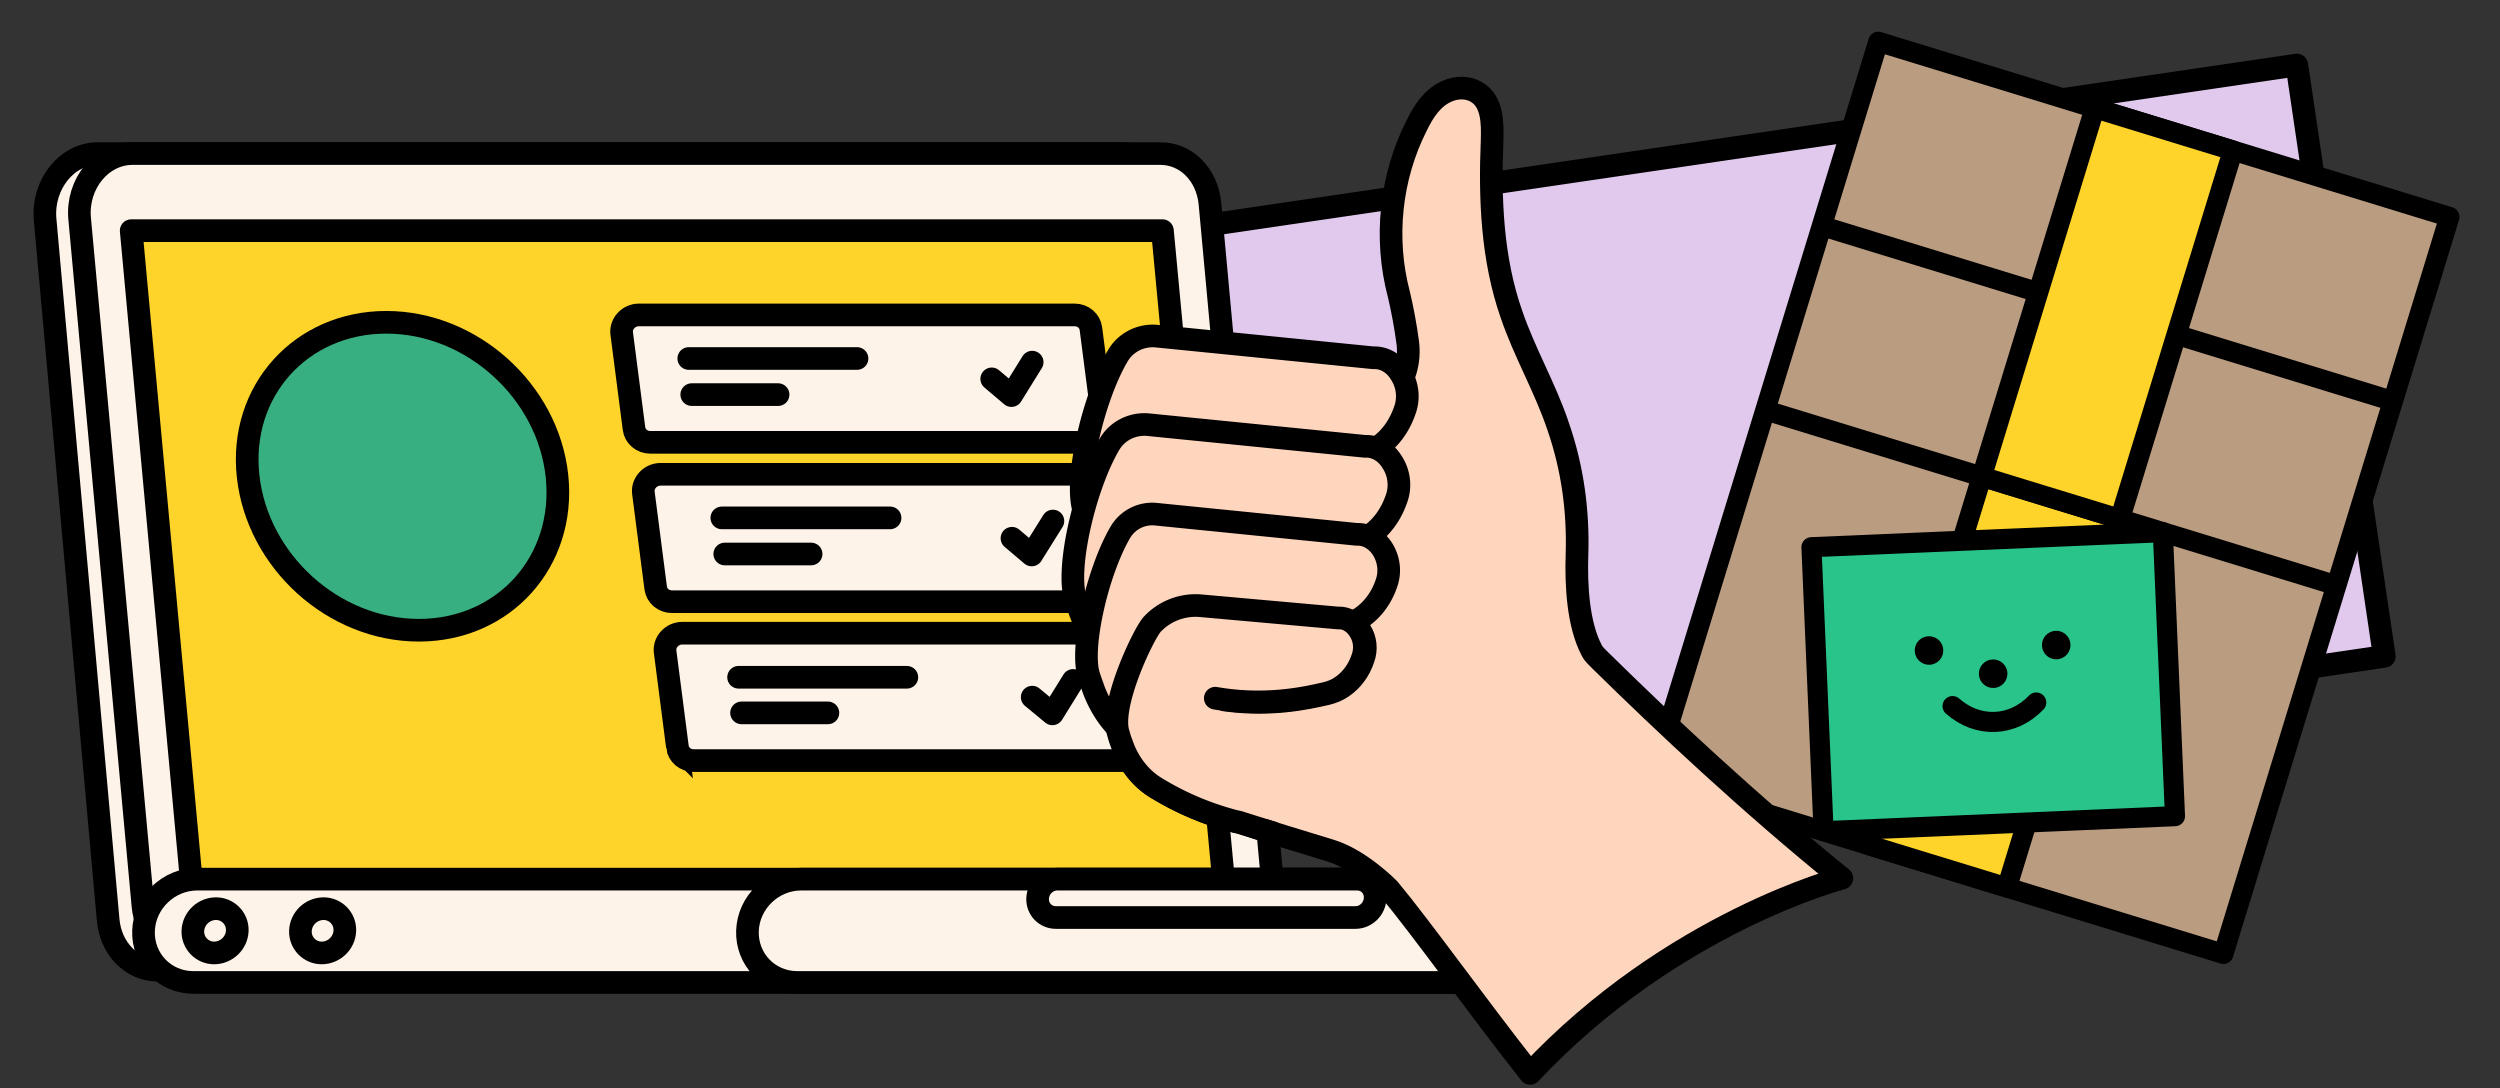 <svg xmlns="http://www.w3.org/2000/svg" width="634" height="276" fill="none"><rect width="100%" height="100%" fill="#333333" stroke="none"/><g clip-path="url(#a)"><path fill="#E1C9ED" stroke="#000" stroke-linejoin="round" stroke-width="5.743" d="m36.4 96.783 546.077-80.295 22.185 149.965-546.076 80.295L36.401 96.783Z"/><path fill="#FDF3E8" stroke="#000" stroke-miterlimit="10" stroke-width="5.743" d="M284.385 38.945H24.805c-7.874 0-14.123 7.841-13.373 16.663L27.43 233.29c.624 7.281 5.998 12.742 12.497 12.742h259.581c7.873 0 14.122-7.841 13.372-16.662L296.883 51.687c-.75-7.421-5.999-12.742-12.498-12.742Z"/><path fill="#FED5BD" d="m121.991 168.684-13.514 3.743 3.128 5.364 8.509-.374 4.254-1.871-2.377-6.862Z"/><path fill="#FDF3E8" stroke="#000" stroke-miterlimit="10" stroke-width="5.743" d="M294.276 38.943H33.618c-7.906 0-14.18 7.655-13.428 16.424l16.064 174.395c.627 7.098 6.024 12.527 12.55 12.527H309.46c7.906 0 14.181-7.656 13.428-16.424L306.826 51.469c-.753-7.237-6.024-12.526-12.55-12.526Z"/><path fill="#FED42B" stroke="#000" stroke-linecap="round" stroke-linejoin="round" stroke-width="5.743" d="m33.266 58.491 16.267 175.812 262.154 3.754-16.893-179.566H33.266Z"/><path fill="#FDF3E8" stroke="#000" stroke-miterlimit="10" stroke-width="5.743" d="M409.043 222.951H50.036c-7.258 0-13.389 5.864-13.64 13.099-.25 7.236 5.381 13.099 12.64 13.099h359.006c7.257 0 13.389-5.863 13.639-13.099.25-7.235-5.381-13.099-12.638-13.099Z"/><path fill="#FDF3E8" stroke="#000" stroke-miterlimit="10" stroke-width="5.743" d="M409.04 222.951H203.196c-7.257 0-13.389 5.864-13.639 13.099-.25 7.236 5.381 13.099 12.638 13.099h205.969c7.258 0 13.389-5.863 13.64-13.099.125-7.235-5.506-13.099-12.764-13.099ZM60.173 236.051c.125-3.119-2.378-5.614-5.381-5.614-3.128 0-5.756 2.495-5.881 5.614-.125 3.119 2.377 5.614 5.38 5.614 3.129 0 5.757-2.495 5.882-5.614ZM87.45 236.051c.125-3.119-2.377-5.614-5.38-5.614-3.129 0-5.757 2.495-5.882 5.614-.125 3.119 2.378 5.614 5.38 5.614 3.13 0 5.757-2.495 5.882-5.614Z"/><path fill="#FDF3E8" stroke="#000" stroke-miterlimit="10" stroke-width="5.743" d="M344.103 222.951h-75.956c-2.628 0-4.88 2.121-5.005 4.865-.125 2.745 2.002 4.866 4.63 4.866h75.956c2.627 0 4.88-2.121 5.005-4.866.125-2.744-1.877-4.865-4.63-4.865ZM160.782 108.68c.251 1.996 2.002 3.494 4.13 3.494h110.492c2.628 0 4.63-2.246 4.38-4.616l-3.129-24.202c-.25-1.996-2.002-3.493-4.129-3.493H162.034c-2.628 0-4.63 2.245-4.38 4.616l3.128 24.201Z"/><path stroke="#000" stroke-linecap="round" stroke-linejoin="round" stroke-miterlimit="10" stroke-width="5.743" d="M174.672 90.915h42.67M175.426 100.072h21.898"/><path fill="#FDF3E8" d="m251.5 96.081 5.005 4.242 5.256-8.483"/><path stroke="#000" stroke-linecap="round" stroke-linejoin="round" stroke-width="5.743" d="m251.5 96.081 5.005 4.242 5.256-8.483"/><path fill="#FDF3E8" stroke="#000" stroke-miterlimit="10" stroke-width="5.743" d="M166.282 149.1c.251 1.996 2.002 3.493 4.13 3.493h110.492c2.628 0 4.63-2.246 4.38-4.616l-3.129-24.202c-.25-1.996-2.002-3.493-4.129-3.493H167.534c-2.628 0-4.63 2.245-4.38 4.616l3.128 24.202Z"/><path stroke="#000" stroke-linecap="round" stroke-linejoin="round" stroke-miterlimit="10" stroke-width="5.743" d="M183.053 131.335h42.67M183.797 140.492h21.898"/><path fill="#FDF3E8" d="m256.633 136.499 5.005 4.242 5.381-8.608"/><path stroke="#000" stroke-linecap="round" stroke-linejoin="round" stroke-width="5.743" d="m256.633 136.499 5.005 4.242 5.381-8.608"/><path fill="#FDF3E8" stroke="#000" stroke-miterlimit="10" stroke-width="5.743" d="M171.79 189.395c.25 1.996 2.002 3.493 4.129 3.493h110.493c2.628 0 4.63-2.245 4.38-4.616l-3.129-24.201c-.25-1.996-2.002-3.493-4.129-3.493H173.041c-2.627 0-4.629 2.245-4.379 4.615l3.128 24.202Z"/><path stroke="#000" stroke-linecap="round" stroke-linejoin="round" stroke-miterlimit="10" stroke-width="5.743" d="M187.305 171.754h42.67M188.059 180.785h21.898"/><path fill="#FDF3E8" d="m261.764 176.794 5.13 4.241 5.256-8.483"/><path stroke="#000" stroke-linecap="round" stroke-linejoin="round" stroke-width="5.743" d="m261.764 176.794 5.13 4.241 5.256-8.483"/><path fill="#37AF80" stroke="#000" stroke-linejoin="round" stroke-width="5.743" d="M141.256 120.781c-2.252-21.582-21.648-39.048-43.296-39.048S60.545 99.2 62.923 120.781c2.377 21.582 21.648 39.047 43.296 39.047s37.289-17.465 35.037-39.047Z"/><path fill="#BA9C80" stroke="#000" stroke-linejoin="round" stroke-width="5.096" d="m461.998 57.31 144.85 44.425 14.33-46.725-144.849-44.425-14.331 46.725ZM447.668 104.036l144.849 44.425 14.331-46.725-144.849-44.425-14.331 46.725ZM419.006 197.488l144.849 44.424 28.662-93.451-144.85-44.425-28.661 93.452Z"/><path fill="#FED42B" stroke="#000" stroke-linejoin="round" stroke-width="5.096" d="m473.908 214.326 35.044 10.748 28.662-93.451-35.045-10.748-28.661 93.451Z"/><path fill="#FED42B" stroke="#000" stroke-linejoin="round" stroke-width="5.096" d="m502.568 120.875 35.045 10.748 28.661-93.452-35.044-10.748-28.662 93.452Z"/><path fill="#29C489" stroke="#000" stroke-linecap="round" stroke-linejoin="round" stroke-width="5.096" d="m459.383 138.77 89.114-3.812 3.08 72.023-89.113 3.812z"/><path stroke="#000" stroke-linecap="round" stroke-linejoin="round" stroke-width="5.096" d="M495.166 179.063c6.446 5.694 15.291 5.316 21.227-.908"/><circle cx="489.197" cy="164.966" r="3.62" fill="#000" transform="rotate(-2.45 489.197 164.966)"/><circle cx="505.461" cy="170.852" r="3.62" fill="#000" transform="rotate(-2.45 505.461 170.852)"/><circle cx="521.457" cy="163.586" r="3.62" fill="#000" transform="rotate(-2.45 521.457 163.586)"/><path fill="#FED5BD" d="M345.613 110.568s25.402 11.727 26.653 12.475c1.252.749-9.635 104.168-9.635 104.168l-9.009 3.119-21.148-24.452-25.152-14.221-11.136-24.951 1.877-14.596 47.55-41.542Z"/><path fill="#FED5BD" d="M352.997 100.215c3.254-3.618 4.63-8.608 4.005-13.349-.501-3.867-1.377-8.608-2.253-12.225-3.754-14.222-2.127-29.692 4.505-42.79 1.752-3.618 4.004-7.111 7.758-8.733 2.253-.998 5.006-1.123 7.258.125 4.254 2.37 4.254 7.86 4.129 12.35-.625 14.846 0 30.065 4.88 44.038 3.254 9.606 8.51 18.588 11.763 28.193 0 .125.125.25.125.375 3.629 10.479 5.131 21.457 4.755 32.56-.25 7.61.25 17.59 3.754 24.202.501.998 1.502 1.871 2.378 2.744 15.848 15.579 37.423 35.898 61.039 55.016 0 0-43.187 11.228-79.054 49.485-13.443-17.051-27.477-36.745-35.793-46.74 0 0-7.132-7.361-14.765-9.731-7.633-2.37-15.642-4.741-23.025-7.111l-1.126-.25c-7.132-1.871-13.89-4.74-20.146-8.607-3.629-2.246-6.632-5.988-8.259-10.48-.375-.998-.751-1.996-1.001-2.994-2.503-7.235 6.507-25.699 8.509-27.819 3.128-3.369 7.633-5.115 12.263-4.741l34.912 3.119c2.127-.125 4.129 1.123 5.381 3.119 1.376 2.121 1.627 4.74.751 7.111-1.001 2.994-2.878 5.489-5.256 7.11-1.251.874-2.503 1.373-4.004 1.747-4.88 1.123-15.141 3.493-28.03 1.247"/><path stroke="#000" stroke-linecap="round" stroke-linejoin="round" stroke-miterlimit="10" stroke-width="5.743" d="M352.997 100.215c3.254-3.618 4.63-8.608 4.005-13.349-.501-3.867-1.377-8.608-2.253-12.225-3.754-14.222-2.127-29.692 4.505-42.79 1.752-3.618 4.004-7.111 7.758-8.733 2.253-.998 5.006-1.123 7.258.125 4.254 2.37 4.254 7.86 4.129 12.35-.625 14.846 0 30.065 4.88 44.038 3.254 9.606 8.51 18.588 11.763 28.193 0 .125.125.25.125.375 3.629 10.479 5.131 21.457 4.755 32.56-.25 7.61.25 17.59 3.754 24.202.501.998 1.502 1.871 2.378 2.744 15.848 15.579 37.423 35.898 61.039 55.016 0 0-43.187 11.228-79.054 49.485-13.443-17.051-27.477-36.745-35.793-46.74 0 0-7.132-7.361-14.765-9.731-7.633-2.37-15.642-4.741-23.025-7.111l-1.126-.25c-7.132-1.871-13.89-4.74-20.146-8.607-3.629-2.246-6.632-5.988-8.259-10.48-.375-.998-.751-1.996-1.001-2.994-2.503-7.235 6.507-25.699 8.509-27.819 3.128-3.369 7.633-5.115 12.263-4.741l34.912 3.119c2.127-.125 4.129 1.123 5.381 3.119 1.376 2.121 1.627 4.74.751 7.111-1.001 2.994-2.878 5.489-5.256 7.11-1.251.874-2.503 1.373-4.004 1.747-4.88 1.123-15.141 3.493-28.03 1.247"/><path fill="#FED5BD" d="m299.568 154.98-12.389-7.734c-4.88-2.994-8.634-7.86-10.886-13.848-.501-1.247-.876-2.62-1.377-3.867-2.627-7.61 2.378-28.942 8.635-39.422 2.002-3.368 5.881-5.24 9.76-4.865l54.933 5.49c2.753-.126 5.381 1.371 7.008 4.116 1.752 2.744 2.127 6.237 1.001 9.231-1.377 3.993-3.754 7.236-6.883 9.357a13.97 13.97 0 0 1-5.255 2.245c-6.382 1.497-26.904 5.988-40.793 2.246"/><path stroke="#000" stroke-linecap="round" stroke-linejoin="round" stroke-miterlimit="10" stroke-width="5.743" d="m299.568 154.98-12.389-7.734c-4.88-2.994-8.634-7.86-10.886-13.848-.501-1.247-.876-2.62-1.377-3.867-2.627-7.61 2.378-28.942 8.635-39.422 2.002-3.368 5.881-5.24 9.76-4.865l54.933 5.49c2.753-.126 5.381 1.371 7.008 4.116 1.752 2.744 2.127 6.237 1.001 9.231-1.377 3.993-3.754 7.236-6.883 9.357a13.97 13.97 0 0 1-5.255 2.245c-6.382 1.497-26.904 5.988-40.793 2.246"/><path fill="#FED5BD" d="m297.441 177.435-12.389-7.734c-4.88-2.994-8.634-7.86-10.886-13.848-.501-1.247-.876-2.62-1.377-3.867-2.627-7.61 2.378-28.942 8.635-39.422 2.002-3.368 5.881-5.239 9.76-4.865l54.933 5.489c2.753-.125 5.381 1.372 7.008 4.117 1.752 2.744 2.127 6.238 1.001 9.232-1.377 3.992-3.754 7.235-6.882 9.356a14 14 0 0 1-5.256 2.246c-6.382 1.497-26.904 5.988-40.793 2.245"/><path stroke="#000" stroke-linecap="round" stroke-linejoin="round" stroke-miterlimit="10" stroke-width="5.743" d="m297.441 177.435-12.389-7.734c-4.88-2.994-8.634-7.86-10.886-13.848-.501-1.247-.876-2.62-1.377-3.867-2.627-7.61 2.378-28.942 8.635-39.422 2.002-3.368 5.881-5.239 9.76-4.865l54.933 5.489c2.753-.125 5.381 1.372 7.008 4.117 1.752 2.744 2.127 6.238 1.001 9.232-1.377 3.992-3.754 7.235-6.882 9.356a14 14 0 0 1-5.256 2.246c-6.382 1.497-26.904 5.988-40.793 2.245"/><path fill="#FED5BD" d="m299.066 195.025-11.512-7.111c-4.505-2.744-8.009-7.36-10.136-12.849-.375-1.123-.876-2.37-1.251-3.618-2.378-7.111 2.252-26.822 8.008-36.552a9.376 9.376 0 0 1 9.01-4.491l50.929 5.114c2.502-.124 5.005 1.373 6.507 3.743 1.626 2.62 2.002 5.739 1.001 8.608-1.252 3.743-3.504 6.737-6.382 8.733-1.502.998-3.128 1.746-4.88 2.12-5.881 1.497-24.902 5.614-37.915 2.121"/><path stroke="#000" stroke-linecap="round" stroke-linejoin="round" stroke-miterlimit="10" stroke-width="5.743" d="m299.066 195.025-11.512-7.111c-4.505-2.744-8.009-7.36-10.136-12.849-.375-1.123-.876-2.37-1.251-3.618-2.378-7.111 2.252-26.822 8.008-36.552a9.376 9.376 0 0 1 9.01-4.491l50.929 5.114c2.502-.124 5.005 1.373 6.507 3.743 1.626 2.62 2.002 5.739 1.001 8.608-1.252 3.743-3.504 6.737-6.382 8.733-1.502.998-3.128 1.746-4.88 2.12-5.881 1.497-24.902 5.614-37.915 2.121"/><path fill="#FED5BD" d="M322.588 211.119a707.852 707.852 0 0 1-8.384-2.62l-1.126-.25c-7.132-1.871-13.89-4.74-20.146-8.608-3.629-2.245-6.632-5.988-8.259-10.479-.375-.998-.751-1.996-1.001-2.994-2.503-7.235 6.507-25.699 8.509-27.82 3.128-3.368 7.633-5.114 12.263-4.74l34.912 3.119c2.127-.125 4.13 1.122 5.381 3.118 1.376 2.121 1.627 4.741.751 7.111-1.001 2.994-2.878 5.489-5.256 7.111-1.251.873-2.503 1.372-4.004 1.747-4.88 1.123-15.141 3.493-28.03 1.247"/><path stroke="#000" stroke-linecap="round" stroke-linejoin="round" stroke-miterlimit="10" stroke-width="5.743" d="M322.588 211.119a707.852 707.852 0 0 1-8.384-2.62l-1.126-.25c-7.132-1.871-13.89-4.74-20.146-8.608-3.629-2.245-6.632-5.988-8.259-10.479-.375-.998-.751-1.996-1.001-2.994-2.503-7.235 6.507-25.699 8.509-27.82 3.128-3.368 7.633-5.114 12.263-4.74l34.912 3.119c2.127-.125 4.13 1.122 5.381 3.118 1.376 2.121 1.627 4.741.751 7.111-1.001 2.994-2.878 5.489-5.256 7.111-1.251.873-2.503 1.372-4.004 1.747-4.88 1.123-15.141 3.493-28.03 1.247"/></g><defs><clipPath id="a"><path fill="#fff" d="M0 0h634v275.652H0z"/></clipPath></defs></svg>